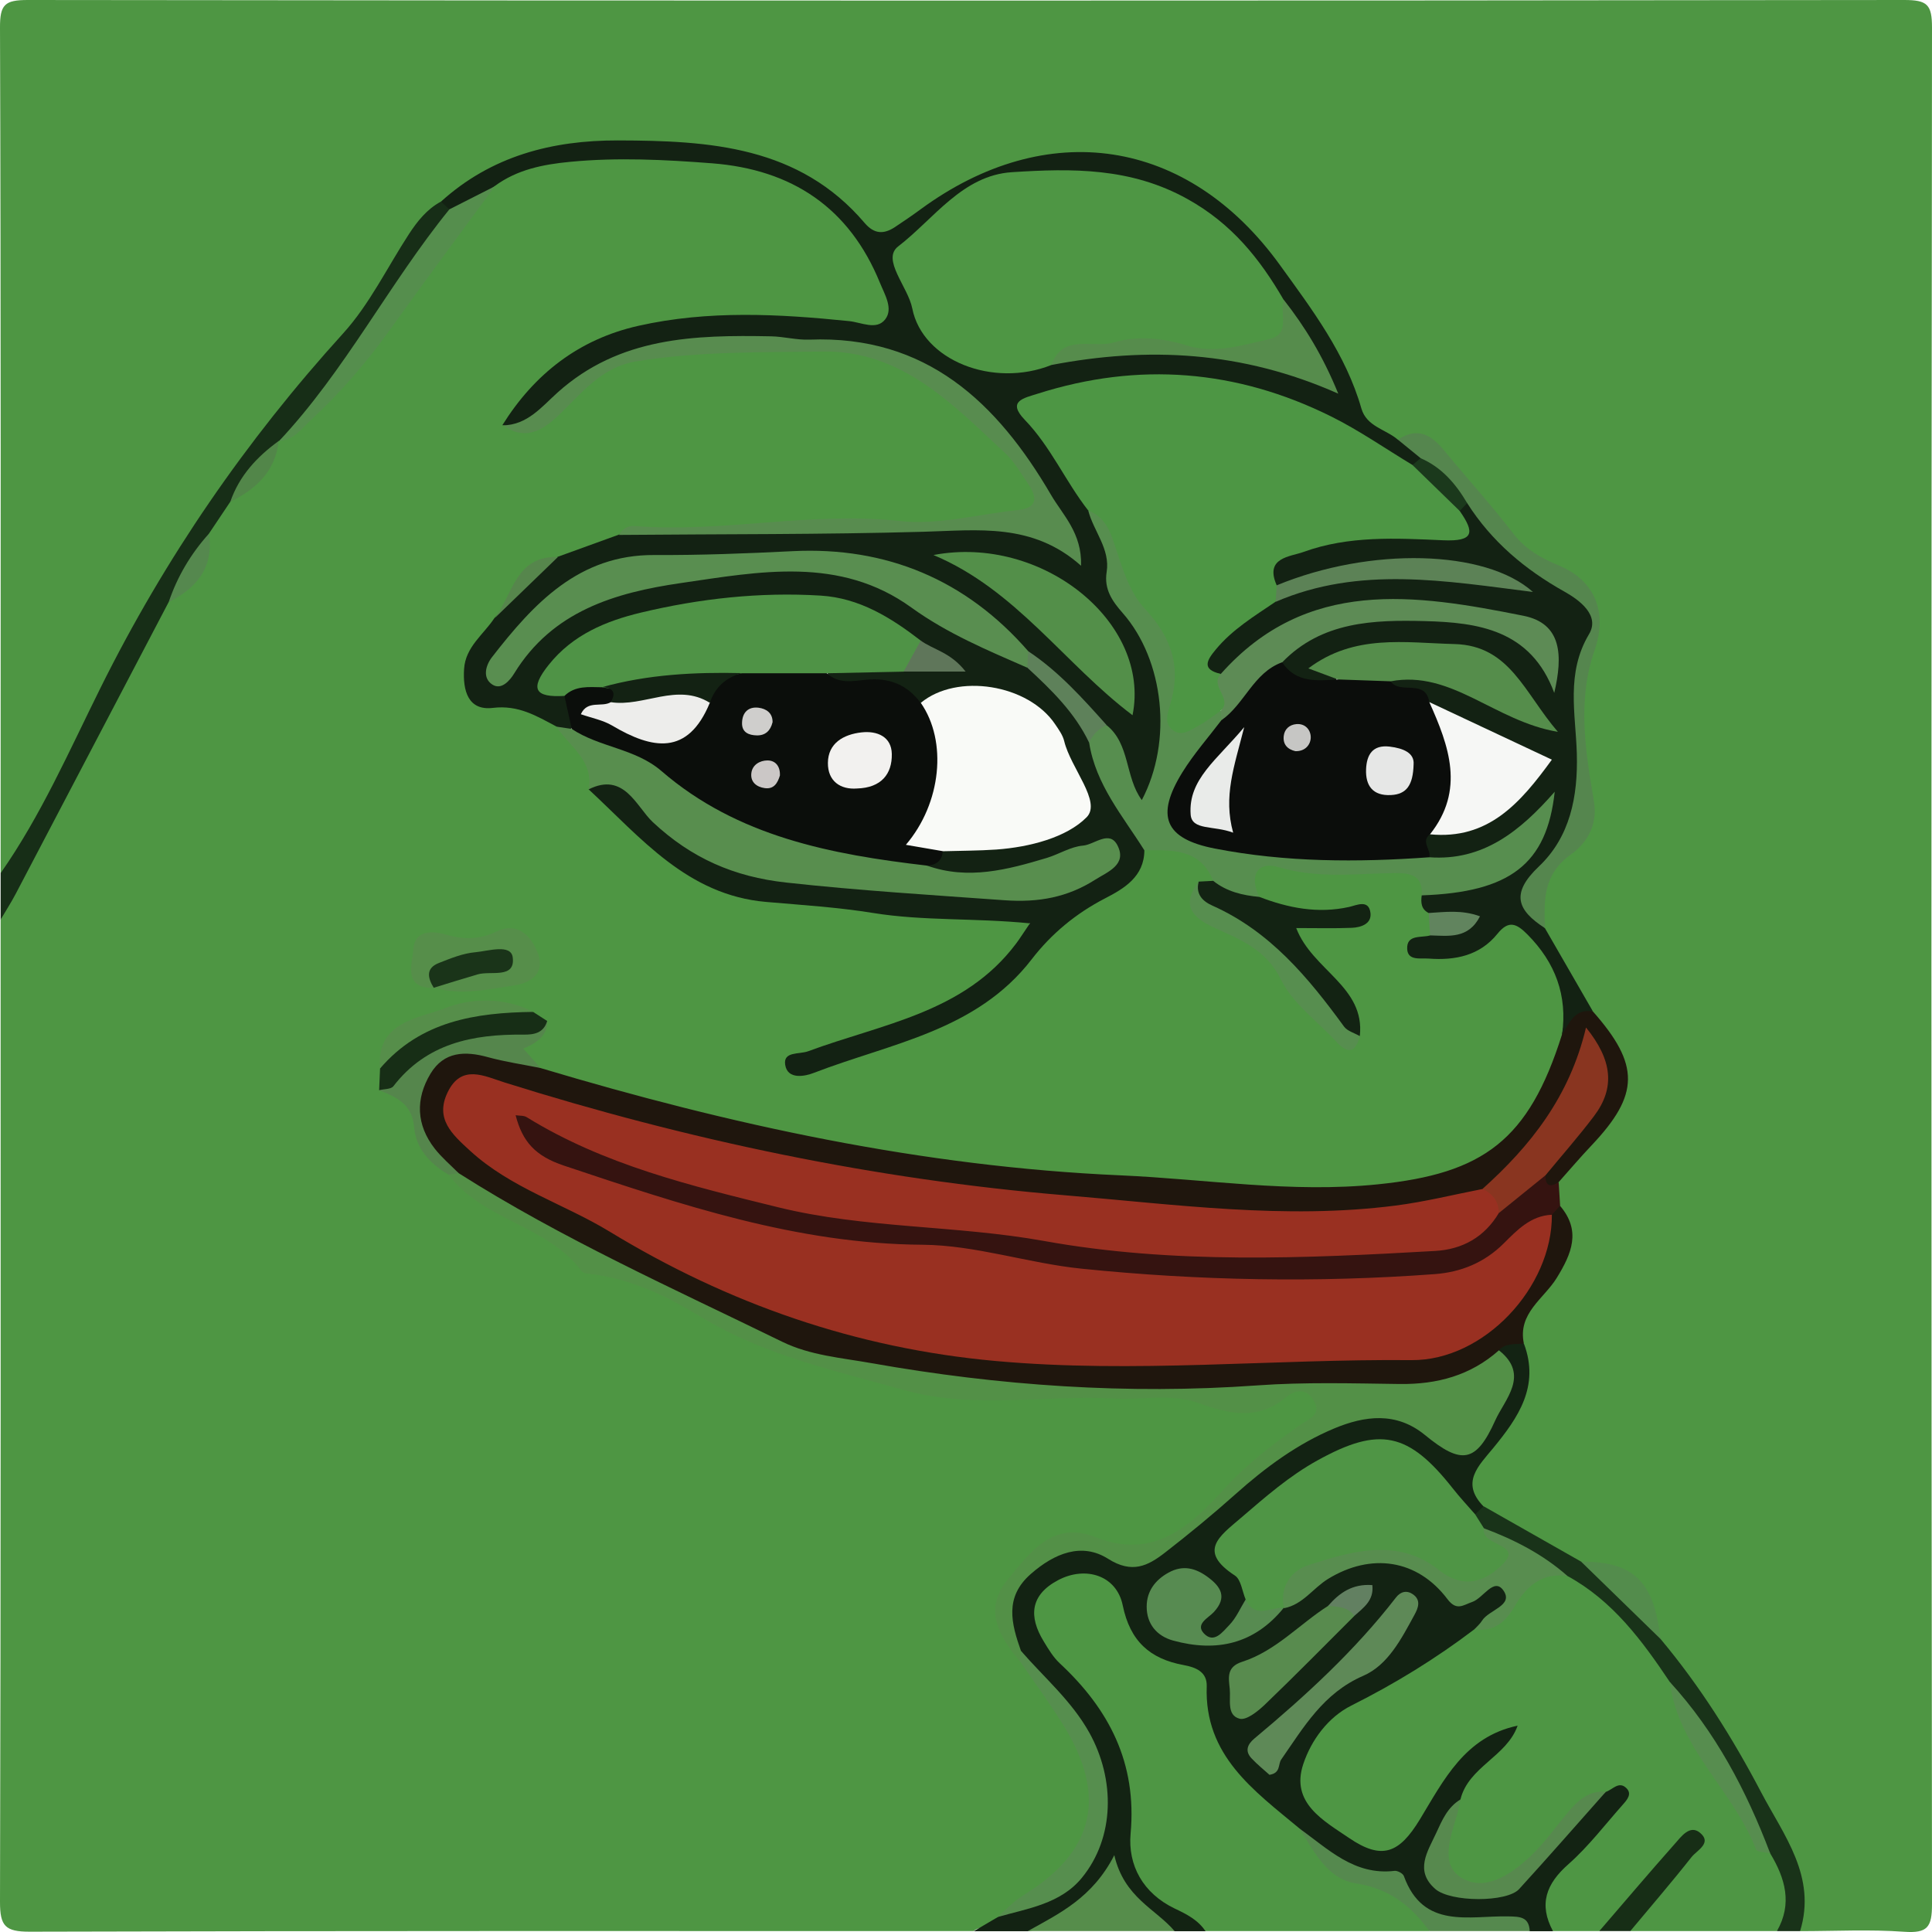 <svg width="250" height="250" viewBox="0 0 250 250" fill="none" xmlns="http://www.w3.org/2000/svg">
<path d="M126 249.88C85.27 249.88 44.55 249.84 3.82 249.96C0.69 249.96 0 249.24 0 246.13C0.12 203.75 0.08 161.36 0.08 118.98C5.36 104.24 13.08 90.74 21.02 77.33C23.92 75.27 26.13 72.79 26.06 68.93C26.66 67.08 27.79 65.59 29.15 64.25C31.77 62.39 33.99 60.18 35.22 57.12C35.49 56.73 35.8 56.39 36.15 56.07C44.14 49.71 50.09 41.62 55.39 33.04C57.76 29.21 61.47 26.54 63.82 22.72C69.42 18.32 76.3 19.26 82.54 19.18C87.51 19.12 92.8 19.03 97.84 20.55C106.37 23.13 112.46 28.18 115.36 36.74C116.98 41.5 115.1 43.65 109.99 42.99C102.7 42.04 95.36 42.15 88.09 42.67C79.9 43.26 72.86 46.67 68.01 53.62C70.21 54.66 71.13 52.72 72.08 51.64C76.98 46.07 83.3 44.27 90.39 44.42C98.6 44.59 106.89 42.81 115.01 45.6C117.56 46.47 120.01 47.04 121.58 49.58C123.28 52.34 126.73 53.14 128.87 55.5C130.65 57.46 132.73 59.17 133.9 61.63C135.47 64.92 134.73 66.66 131.18 67.39C125.65 68.52 120.06 68.81 114.41 68.58C103.31 68.13 92.27 69.31 81.24 70.24C78.47 71.46 75.67 72.57 72.7 73.2C68.08 73.46 67.15 77.61 65.03 80.5C64.51 81.54 63.76 82.43 63.13 83.39C60.16 87.95 60.88 89.55 66.14 90.25C68.68 90.59 70.79 91.85 72.77 93.39C75.21 95.56 77.24 97.98 77.66 101.38C86.32 112.44 97.94 116.66 111.67 116.64C117.45 116.64 123.22 117.78 129.04 117.63C130.68 117.59 132.58 117.7 133.27 119.59C133.85 121.18 132.73 122.45 131.73 123.57C128.15 127.58 124.25 131.15 118.85 132.57C114.35 133.75 110.21 135.9 105.81 137.35C110.64 135.7 115.35 133.72 120.23 132.19C123.04 131.31 125.7 129.86 127.86 127.62C132.82 122.49 137.64 117.15 144.12 113.82C145.91 112.9 146.37 111.01 147.56 109.66C152.22 107.85 155.7 109.17 157.48 113.42C157.31 114.16 156.85 114.72 156.36 115.25C155.09 116.94 155.89 118.08 157.52 118.64C163.3 120.63 166.6 125.27 169.97 129.9C171.01 131.33 171.9 133.31 174.32 132.63C174.05 129.54 171.59 127.82 169.98 125.6C168.75 123.91 166.11 122.53 167.07 120.26C168.07 117.91 170.92 119.43 172.53 119C169.03 118.72 164.88 119.58 161.81 116.15C161.43 112.06 162.54 110.44 165.98 111.07C170.61 111.91 175.22 111.67 179.84 111.64C182.35 111.63 184.5 112.14 185.18 115.01C185.29 116.04 185.62 117.04 185.83 118.05C185.97 119.03 185.89 119.99 185.53 120.91C185.36 121.49 184.95 122.24 185.93 122.41C187.42 122.68 188.84 122.4 190.23 121.68C192.52 120.48 194.36 117.1 197.56 119.57C200.78 122.06 203.09 125.25 203.25 129.56C203.31 131.37 203.37 133.19 203.13 135.01C202.07 140.46 198.75 144.63 195.31 148.68C191.97 152.61 187.13 153.44 182.37 154.31C171.64 156.28 160.91 155.26 150.21 154.18C141.01 153.25 131.77 152.95 122.58 151.61C116.19 150.67 109.84 149.55 103.57 148.2C92.43 145.8 81.13 143.97 70.43 139.82C67.77 137.95 65.12 136.07 69.06 132.92C68.84 132.13 68.16 131.91 67.51 131.66C62.54 130.98 57.73 130.95 53.32 133.92C51.91 134.87 50.52 135.66 50.5 137.59C50.58 138.43 50.47 139.29 50.92 140.07C52.53 141.27 54.07 142.45 54.5 144.64C55.07 147.54 56.86 149.71 59.12 151.52C61.7 153.87 64.27 156.22 67.82 157.05C68.62 157.24 69.41 157.62 70.05 158.14C79.5 165.93 91.29 169.27 102.18 173.94C111.56 177.96 121.92 180.51 132.83 179.77C141.48 179.18 150.4 178.28 159.02 181.18C161.28 181.94 163.53 180.57 165.68 179.65C167.64 178.81 169.68 178.54 170.83 180.89C171.86 182.99 170.59 184.43 168.92 185.42C163.29 188.75 159.18 193.82 154.36 198.07C151.46 200.62 148.64 201.46 144.83 200.74C141.94 200.2 138.92 198.72 135.81 201.04C130.99 204.64 128.34 208.63 132.71 213.86C134.75 216.68 136.58 219.64 138.59 222.48C141.98 227.27 142.24 232.68 141.67 238.18C141.34 241.41 139.19 243.6 136.32 244.88C134.03 245.9 131.96 247.24 129.89 248.62C128.79 249.71 127.09 248.96 125.95 249.9L126 249.88Z" fill="#4E9643"/>
<path d="M0.08 112.99C0.08 76.52 0.13 40.05 0 3.58C-0.01 0.6 0.6 0 3.58 0C84.53 0.1 165.47 0.1 246.42 0C249.4 0 250 0.6 250 3.58C249.9 84.52 249.9 165.45 250 246.39C250 249.37 249.43 250.18 246.41 249.97C241.94 249.65 237.42 249.89 232.92 249.89C230.71 237.04 224.05 226.42 216.15 216.42C215.22 215.24 214.46 213.98 213.94 212.57C212.3 205.32 211.06 204.06 204.55 203.11C199.72 201.3 195.55 198.33 191.25 195.58C187.46 191.96 190.05 188.99 192.4 186.22C195.43 182.65 197.27 178.85 196.05 174.07C195.53 170.96 197.18 168.71 198.97 166.46C201.44 163.34 203.18 160.02 200.86 156.01C200.68 155.05 200.68 154.09 200.89 153.13C201.43 150.93 203.12 149.56 204.57 148C210.58 141.52 210.65 139 205.03 131.46C203.05 127.54 200.92 123.71 198.81 119.86C198.19 116.05 198.72 112.83 201.98 110.04C204.2 108.15 204.24 105.36 204.27 102.1C204.32 95.96 202.43 89.69 204.91 83.51C206.67 79.12 205.23 76.4 200.76 74.35C196.36 72.33 193.61 68.71 190.58 65.16C187.89 62 186.21 57.07 180.58 57.69C177.19 56.86 175.68 54.43 174.14 51.42C168.86 41.11 163.76 30.63 152.88 24.62C143.22 19.28 129.54 20.13 121.27 27.08C119.99 28.15 118.61 29.08 117.25 30.01C115.11 31.48 113.12 31.55 111.08 29.38C105.26 23.17 98.25 19.71 89.47 19.96C85.71 20.07 81.98 19.28 78.12 19.37C70.44 19.55 63.89 21.97 58.09 26.81C56.74 27.79 55.43 28.83 54.53 30.26C47.89 40.82 40.15 50.54 32.09 60.05C23.98 69.62 18.78 81.06 12.88 92.01C9.65 98 6.67 104.14 3.45 110.14C2.74 111.46 2.48 113.56 0.08 113V112.99Z" fill="#4E9643"/>
<path d="M206.95 249.88H200.95C197.4 247.27 198.66 244.45 200.8 241.85C202.99 239.19 205.59 236.87 207.45 233.94C207.51 233.85 207.42 233.58 207.31 233.49C207.21 233.4 207 233.43 206.8 233.42C204.4 234.22 203.15 236.18 201.78 238.06C199.69 240.93 197.1 243.18 193.62 244.23C188.95 245.63 186.15 243.49 186.38 238.6C186.47 236.61 187.05 234.69 187.69 232.81C188.65 229.89 190.66 227.74 192.91 225.76C189.23 228.39 187.29 232.37 184.94 236.03C181.63 241.17 178.55 241.91 173.35 238.71C165.92 234.14 165.17 228.88 171.03 222.52C171.82 221.67 172.56 220.7 173.56 220.15C179.5 216.93 184.94 212.9 190.84 209.62C193.09 209.57 194.21 207.98 195.42 206.39C197.28 203.94 199.55 202.2 202.91 202.92C209.96 205.55 213.59 211.49 217.07 217.57C219.86 225.81 224.71 232.83 230.04 239.58C231.84 243.04 234.21 246.5 229.93 249.88H210.94C211.14 245.26 215.45 243.31 217.29 239.95C213.76 243.01 211.81 247.97 206.94 249.88H206.95Z" fill="#4E9644"/>
<path d="M190.8 210.82C185.8 214.62 180.49 217.88 174.86 220.7C171.83 222.22 169.67 225.2 168.65 228.25C166.95 233.3 171.29 235.6 174.59 237.85C178.83 240.73 181.06 239.82 183.72 235.45C186.82 230.35 189.55 224.74 196.38 223.3C194.97 227.31 190.02 228.61 188.98 232.85C188.09 234.06 187.4 235.35 186.99 236.82C186.3 239.29 184.54 241.93 187.77 243.86C190.83 245.69 193.72 245.04 196.4 242.85C199.62 240.21 202.02 236.78 204.98 233.89C205.83 233.07 206.97 232.69 207.79 231.87C208.66 231.59 209.47 230.43 210.44 231.37C211.23 232.12 210.54 232.9 210 233.51C207.69 236.11 205.56 238.92 202.97 241.21C200.06 243.77 199.08 246.41 200.96 249.9H197.96C195.1 248.05 191.9 249.37 188.88 248.92C187.44 248.7 185.44 249.41 184.63 248.24C180.45 242.18 171.98 243.25 167.56 237.74C165.25 235.84 162.81 234.12 160.63 232.06C157.9 229.47 155.84 226.55 155.5 222.67C155.21 219.42 153.85 217.05 150.5 216C147.47 215.05 145.47 212.93 144.45 209.85C143.68 207.52 142.42 205.59 139.58 205.64C138.19 205.66 136.86 206.12 136.23 207.43C135.05 209.92 136.42 211.91 137.79 213.83C138.66 215.05 139.77 216.06 140.73 217.21C144.86 222.15 148.04 227.4 147.48 234.3C147.08 239.25 148.83 243.39 153.31 246.16C154.61 246.96 156.37 247.75 155.99 249.9H151.99C148.3 248.33 144.81 246.56 144.31 242.1C142.02 246.54 138.16 249.14 133 249.9H126C127.02 249.3 128.04 248.7 129.06 248.1C131.9 246.1 135.53 245.56 138.23 243.44C142.56 240.04 143.42 231.47 140.3 225.6C138.03 221.33 135.14 217.5 131.77 214.04C129.81 210.64 128.94 207.18 131.81 203.88C134.88 200.34 138.76 198.56 143.37 200.37C147.54 202.02 150.47 200.67 153.67 197.93C158.55 193.74 162.92 188.93 168.5 185.54C174.21 182.07 179.89 180.93 185.67 185.13C188.35 187.08 190.23 186.41 191.82 183.78C193.61 180.84 194.48 177.73 193.75 174.28C194.76 172.91 195.95 173.1 197.2 173.88C199.26 179.38 196.45 183.45 193.22 187.38C191.33 189.68 188.96 191.85 191.97 194.93C192.27 195.85 191.72 196.21 190.97 196.44C188.42 196.38 187.42 194.26 186.04 192.68C180.96 186.86 178.2 186.38 171.39 190.05C167.26 192.28 163.94 195.55 160.28 198.39C158.81 199.53 158.49 200.61 159.93 202.05C161.25 203.38 162.01 205.03 162.04 206.96C161.94 208.74 161.13 210.11 159.71 211.17C158.46 212.11 157.02 212.89 155.56 212.2C153.56 211.27 154.69 209.67 155.21 208.35C155.76 206.96 155.95 205.73 154.24 205.06C153.02 204.58 151.92 204.93 151.08 205.88C150.08 207.01 150 208.26 150.83 209.55C152.38 211.95 156.67 213.07 159.25 211.51C161.23 210.32 163.37 209.31 164.98 207.55C165.35 207.22 165.75 206.95 166.17 206.69C168.27 205.38 170.12 203.74 172.27 202.49C177.21 199.61 181.81 201.1 186.3 203.52C187.5 204.17 188.38 205.26 187.88 206.89C189.2 206.6 190.17 205.62 191.37 205.1C192.76 204.5 194.26 203.66 195.26 205.42C196.19 207.06 194.97 208.14 193.77 209.12C192.86 209.86 191.79 210.29 190.77 210.83L190.8 210.82Z" fill="#132313"/>
<path d="M155.98 249.88C155.02 248.43 153.5 247.67 152.02 246.97C147.9 245 145.93 241.36 146.3 237.27C147.13 228.13 143.53 221.18 137.11 215.21C136.28 214.43 135.66 213.39 135.06 212.4C133.08 209.17 133.31 206.38 136.92 204.47C140.49 202.59 144.49 203.86 145.28 207.73C146.23 212.37 148.8 214.66 153.17 215.46C154.76 215.75 156.21 216.35 156.15 218.21C155.83 227.16 162.23 231.68 168.1 236.56C171.23 239.63 173.92 242.94 179.01 243.49C181.79 243.79 184.24 246.55 184.96 249.88H155.98Z" fill="#4E9644"/>
<path d="M0.08 112.99C5.32 105.5 8.97 97.13 13.01 89C21.35 72.21 31.82 57 44.41 43.13C47.82 39.37 50.11 34.6 52.91 30.3C54.01 28.62 55.24 27.07 57.05 26.09C57.82 26.28 58.31 26.74 58.41 27.56C51.75 37.97 45.89 48.99 36.12 57.06H36.06C34.13 59.82 32.07 62.46 29.79 64.94C28.87 66.31 27.95 67.69 27.03 69.06C25.96 72.41 24.36 75.44 21.82 77.92C15.23 90.49 8.65 103.06 2.05 115.63C1.45 116.78 0.74 117.87 0.08 119C0.08 117 0.08 115 0.08 113V112.99Z" fill="#172E17"/>
<path d="M190.89 195.95C191.25 195.6 191.62 195.26 191.98 194.91C196.18 197.3 200.39 199.68 204.59 202.07C209.63 203.76 212.57 207.6 214.88 212.09C219.99 218.19 224.21 224.91 227.89 231.92C230.81 237.48 235.11 242.83 232.93 249.89H229.93C231.97 246.33 231 243.04 229.06 239.82C224.65 232.47 220.23 225.14 216.07 217.64C212.48 212.28 208.68 207.13 202.84 203.94C198.97 202.46 195.23 200.73 191.71 198.52C191.02 197.8 190.48 197.03 190.88 195.96L190.89 195.95Z" fill="#193319"/>
<path d="M133 249.88C137.09 247.6 141.37 245.58 144.19 240.06C145.47 245.57 149.52 246.98 151.99 249.88H133Z" fill="#568D4B"/>
<path d="M184.96 249.88C182.61 246.61 179.74 244.37 175.51 243.72C171.62 243.12 170.06 239.49 168.09 236.57C171.84 239.23 175.21 242.71 180.45 242.09C180.83 242.04 181.54 242.42 181.66 242.76C184.17 249.7 190.1 247.87 195.19 247.98C196.72 248.01 197.84 248.05 197.95 249.88H184.96Z" fill="#55894E"/>
<path d="M206.95 249.88C210.2 246.11 213.41 242.32 216.71 238.6C217.55 237.65 218.66 236.08 219.97 237.15C221.6 238.49 219.57 239.43 218.88 240.31C216.32 243.56 213.61 246.7 210.96 249.88H206.96H206.95Z" fill="#172E16"/>
<path d="M58.15 27.09C57.79 26.76 57.42 26.42 57.06 26.09C63.58 20.19 71.42 18.15 79.99 18.17C91.81 18.2 103.42 18.9 111.89 28.86C113.12 30.3 114.36 30.34 115.81 29.38C116.92 28.64 118.02 27.9 119.09 27.11C135.45 15.09 153.69 17.76 165.64 34.32C169.79 40.06 174.15 45.82 176.16 52.85C176.84 55.22 179.33 55.54 180.9 56.91C182.75 56.67 183.8 57.55 184.26 59.28C184.08 60.11 183.51 60.55 182.73 60.76C180.32 61.02 178.75 59.33 177 58.17C165.34 50.4 152.58 48.51 139.03 51.07C133.76 52.06 133.71 52.41 136.38 56.82C138.27 59.94 140.41 62.88 142.18 66.08C143.36 68.48 144.32 70.92 144.54 73.64C144.7 75.66 145.65 77.41 147.06 78.94C151.53 83.78 152.4 89.46 150.53 95.6C150.17 96.77 150.11 97.82 150.2 98.99C150.35 100.96 150.81 103.57 148.46 104.15C145.53 104.86 145.43 101.75 144.57 99.94C143.86 98.44 143.38 96.84 142.52 95.41C139.39 91.39 136.21 87.42 131.82 84.65C126.79 80.26 121.53 76.3 114.95 74.36C111.25 73.27 107.6 72.18 103.71 72.51C96.59 73.11 89.46 73.34 82.33 73.71C74.88 74.09 70.28 79.36 66.06 84.87C70.83 78.5 77.69 76.08 85.08 74.6C90.64 73.48 96.28 73.15 101.9 72.65C106.99 72.2 111.89 73.47 116.25 76.12C121.65 79.41 127.23 82.34 132.87 85.18C136.42 88.29 140.01 91.36 141.96 95.83C143.65 99.66 144.8 103.77 147.84 106.91C148.65 107.75 148.92 108.91 148.08 110.02C148.07 113.45 145.43 114.99 143.01 116.24C139.21 118.2 136.04 120.84 133.51 124.12C126.36 133.41 115.25 134.99 105.31 138.83C104.21 139.26 101.9 139.77 101.6 137.77C101.34 136.02 103.41 136.46 104.58 136.03C114.12 132.49 124.76 131.06 131.48 122.1C131.95 121.48 132.36 120.81 133.27 119.48C126.11 118.77 119.49 119.19 112.99 118.14C108.41 117.4 103.76 117.11 99.14 116.71C88.95 115.83 82.93 108.41 76.17 102.14C77.02 99.92 78.59 100.21 80.23 101.05C82.02 101.96 83.7 103.12 85.04 104.58C89.92 109.89 96 112.11 103.1 112.94C113.02 114.1 122.97 114.33 132.9 115.1C136.47 115.38 139.55 113.89 141.87 110.99C137.11 111.56 132.78 113.84 128.02 114.14C125.16 114.32 122.01 115.51 119.76 112.48C119.88 111.03 120.9 110.21 121.94 109.41C126.5 107.98 131.45 108.6 135.93 106.43C138.35 105.26 139.09 104.19 138.27 101.52C135.01 90.94 130.52 88.56 118.54 91.38C115.96 90.43 113.4 89.52 110.58 89.36C109.07 89.27 106.79 89.46 107.15 86.67C109.85 84.8 112.92 85.59 115.86 85.44C117.45 85.61 119.06 85.58 120.74 85.72C120.2 84.62 118.95 84.56 118.18 83.85C112.84 79.67 106.8 77.87 100.04 78.45C91.78 79.16 83.39 79.36 75.99 83.77C73.92 85 70.63 86.19 73.42 89.73C74.3 91.09 74.88 92.49 74.18 94.11C73.43 94.64 72.71 94.54 72 94.01C69.43 92.65 67.08 91.2 63.78 91.6C60.56 91.99 59.88 89.35 60.05 86.58C60.23 83.69 62.58 82.11 63.99 79.96C66.62 77.23 68.52 73.73 72.17 72.05C74.8 71.1 77.43 70.14 80.06 69.19C81.48 67.85 83.23 68.55 84.8 68.54C97.07 68.51 109.34 68.04 121.61 67.89C126.7 67.83 131.77 66.82 136.51 69.06C134.76 59 126.51 54.11 119.96 47.97C117.4 45.57 113.45 45.62 110.06 45.12C101.8 43.9 93.49 44.41 85.21 45.24C79.42 45.82 75.16 49.16 71.16 52.97C69.41 54.64 67.57 55.85 65.01 55.01C69.16 48.37 74.92 43.89 82.61 42.16C91.64 40.13 100.75 40.62 109.86 41.55C111.47 41.71 113.42 42.78 114.55 41.32C115.61 39.94 114.49 38.13 113.87 36.61C109.9 26.86 102.47 21.93 92.13 21.13C86.02 20.66 79.92 20.35 73.78 20.94C70.23 21.28 66.92 21.94 64.01 24.08C62.22 25.42 60.95 27.79 58.12 27.07L58.15 27.09Z" fill="#132213"/>
<path d="M197.2 173.86C196.08 173.97 194.86 173.76 193.96 174.71C192.87 178.95 189.16 179.61 185.81 180.09C180.73 180.81 175.54 181.1 170.45 179.82C169.46 179.57 168.51 179.39 167.5 179.53C150.27 181.88 133.07 180.51 116.02 178.19C108.16 177.12 100.22 174.91 93.17 170.71C88.02 167.64 82.06 166.15 76.99 163.2C71.02 159.72 64.6 156.88 59.17 152.47C57.29 150.48 55.01 148.94 54.18 145.96C53.28 142.71 53.13 139.85 55.58 137.28C58.05 134.69 61.06 134.61 64.23 135.58C66.24 136.2 68.08 137.21 69.93 138.2C94.45 145.55 119.32 150.96 145.01 152.09C156.1 152.58 167.09 154.4 178.31 153.25C191.96 151.86 197.81 147.53 202.11 133.9C202.56 131.72 202.7 129.12 206.12 130.88C212.23 137.8 212.17 141.64 205.94 148.22C204.47 149.77 203.09 151.4 201.67 152.99C199.74 155.15 199.42 153.63 199.18 151.9C199.65 149.25 201.87 147.83 203.42 145.93C206.26 142.46 206.59 141.4 205.9 136.14C202.51 144.16 198.45 150.94 191.18 155.12C179.33 158.79 167.24 158.45 155.1 157.42C143 156.39 130.82 156.04 118.85 153.95C101.47 150.92 84.12 147.73 67.28 142.24C64.92 141.47 61.78 139.38 60.06 142.38C58.16 145.68 61.61 147.44 63.78 148.96C71.83 154.62 80.85 158.59 89.49 163.21C113.24 175.91 138.92 176.15 164.85 174.56C169.34 174.28 173.84 174.4 178.33 174.38C190.6 174.33 197 169.29 199.93 157.3C200.34 156.52 200.79 155.81 201.86 156.02C204.64 159.28 203.37 162.23 201.43 165.38C199.78 168.06 196.36 169.93 197.19 173.86H197.2Z" fill="#1F160D"/>
<path d="M206.14 130.88C203.74 130.47 203.07 132.37 202.13 133.9C202.85 128.81 201.26 124.56 197.66 120.93C196.26 119.52 195.24 119.01 193.77 120.83C191.49 123.66 188.31 124.3 184.87 124.04C183.79 123.96 182.17 124.35 182.09 122.8C182 120.89 183.88 121.37 185.05 121.05C185.77 120.02 186.94 119.81 188.01 119.42C186.93 119.08 185.76 118.96 184.88 118.15C183.9 117.66 183.84 116.8 183.97 115.86C184.76 115.21 185.66 114.72 186.69 114.75C192.89 114.94 196.11 110.79 199.56 105.98C194.98 109.94 190.89 113.7 184.66 111.26C183.7 109.98 183.01 108.7 184.58 107.38C190.11 106.13 195.5 104.63 198.45 98.79C194.04 96.29 189.06 94.31 184.46 91.62C183.13 90.12 180.04 90.8 179.82 87.91C182.85 85.63 185.88 87 188.79 88.1C191.74 89.21 194.42 90.98 197.35 92.09C192.52 83.92 185.98 82.45 171.12 86.25C170.53 85.95 170.85 86.46 170.91 86.46C172.15 86.57 173.94 86.4 172.57 88.58C169.68 89.73 167.24 89.37 165.53 86.52C165.9 82.11 169.48 80.82 172.75 80.1C179.27 78.67 185.94 78.62 192.51 80.07C195.52 80.73 197.96 82.48 199.89 84.88C198.71 81.17 195.32 80.15 192.18 79.67C185.78 78.68 179.25 78.94 172.83 79.64C169.17 80.04 166.02 82.17 163.16 84.54C161.64 85.8 160.3 87.36 158.21 87.77C154.8 87.54 154.88 85.6 156.37 83.49C158.47 80.53 161.21 78.24 164.69 76.98C174.32 72.76 184.25 73.07 192.76 74.61C184.43 72.69 174.69 73.39 165.07 76.34C161.89 72.6 165.47 71.45 167.69 70.37C172.6 67.99 177.99 68.59 183.26 68.51C185.3 68.48 187.78 69.16 188.29 65.99C188.58 65.22 189.09 64.71 189.92 64.58C193.98 68.83 198.04 72.99 203.43 75.78C206.44 77.34 207.58 80.54 205.54 83.9C203.95 86.53 204.06 89.45 204.56 92.12C205.34 96.28 204.09 100.33 204.56 104.48C204.85 107.05 203.08 109.57 201.04 111.36C198.01 114.02 197.66 116.85 199.91 120.1C201.98 123.69 204.05 127.28 206.12 130.87L206.14 130.88Z" fill="#132213"/>
<path d="M59.37 151.82C72.69 160.28 87.07 166.71 101.21 173.62C104.86 175.4 108.85 175.69 112.76 176.39C129.29 179.32 145.9 180.47 162.69 179.27C168.8 178.83 174.97 179.01 181.11 179.09C185.96 179.15 190.29 177.99 193.96 174.73C198.01 177.92 194.7 181.1 193.49 183.79C191 189.33 189.1 189.55 184.4 185.7C180.65 182.62 176.55 183.22 172.67 184.83C167.92 186.81 163.76 189.87 159.9 193.32C156.93 195.97 153.86 198.5 150.72 200.93C148.52 202.63 146.49 203.67 143.39 201.71C139.98 199.55 136.44 201 133.41 203.65C129.93 206.68 130.87 210.1 132.12 213.65C132.52 214.15 132.47 214.58 131.95 214.96C129.28 211.75 127.21 208.25 130.39 204.4C133.27 200.92 136.21 196.67 141.84 198.93C149.37 201.95 154.23 197.26 158.44 192.62C161.41 189.35 164.75 186.86 168.23 184.39C169.42 183.55 171.2 183.05 169.88 181.05C168.87 179.5 167.42 179.97 166.41 180.81C162.79 183.82 159.08 183 155.17 181.58C151.64 180.29 147.92 181.17 144.29 180.97C135.19 180.48 125.91 182.38 117.01 179.88C108.09 177.38 98.91 175.39 90.8 170.47C86.44 167.82 81.86 165.56 76.68 164.89C76.19 164.83 75.51 164.8 75.27 164.49C70.81 158.53 62.47 157.94 58.03 151.99C58.42 151.51 58.87 151.45 59.37 151.82Z" fill="#539047"/>
<path d="M72.02 94.03C72.67 94.13 73.33 94.23 73.98 94.32C78.16 93.98 82.12 95.29 85 97.92C93.55 105.73 104.52 107.27 114.94 110.31C116.64 110.81 118.65 110.37 119.96 112.01C125.27 113.9 130.38 112.54 135.47 111.01C137.05 110.53 138.56 109.55 140.15 109.42C141.63 109.29 143.56 107.36 144.6 109.39C145.88 111.9 143.31 112.82 141.74 113.82C138.16 116.1 134.44 116.81 129.97 116.49C120.55 115.81 111.13 115.24 101.72 114.2C94.97 113.46 89.46 111.04 84.48 106.39C82.34 104.39 80.77 99.83 76.16 102.15C76.86 98.38 73.67 96.6 72.01 94.03H72.02Z" fill="#588E4E"/>
<path d="M184.96 110.93C191.92 111.43 196.71 107.55 201.18 102.45C200.16 111.84 195.37 115.46 183.97 115.86C184.15 113.28 182.56 112.96 180.49 112.98C175.49 113.03 170.52 113.73 165.49 112.22C162.71 111.38 161.59 113.3 162.96 116.07C160.26 117.41 158.02 117.42 156.99 113.99C155.31 109.77 151.65 110 148.08 110.03C145.3 105.6 141.79 101.55 140.94 96.12C140.59 94.27 141.49 93.65 143.2 93.84C146.25 96.29 145.56 100.56 147.75 103.53C151.76 95.92 150.64 85.44 145.28 79.33C143.96 77.83 142.84 76.27 143.2 74.02C143.68 71.03 141.51 68.75 140.82 66.07C143.44 65.35 144.21 67.36 145.13 69.06C147.39 73.24 148.97 77.78 151.91 81.61C153.15 83.22 153.71 85.34 153.26 87.24C152.16 91.86 154.15 92.83 158.15 91.93C158.44 92.36 158.59 92.83 158.59 93.35C157.75 96.83 154.83 99.09 153.42 102.27C152.12 105.18 152.55 106.81 155.74 107.87C160.38 109.41 165.12 109.39 169.9 109.56C174.94 109.74 180.11 108.71 184.97 110.94L184.96 110.93Z" fill="#578E4F"/>
<path d="M65.05 55.04C68.24 55.02 70.14 52.59 72.15 50.79C80.17 43.59 89.89 43.33 99.77 43.52C101.43 43.55 103.08 44.01 104.73 43.95C119.87 43.35 129.04 52.11 136.01 64.05C137.52 66.64 140.02 68.96 139.89 73.21C133.61 67.61 126.56 68.62 119.49 68.81C106.36 69.18 93.22 69.1 80.08 69.22C80.54 68.43 81.27 68 82.14 68.07C93.58 68.98 104.92 66.14 116.43 67.42C121.4 67.97 126.59 66.54 131.69 66C134.29 65.73 134.25 64.37 133.03 62.6C132.09 61.24 131.25 59.73 130.06 58.63C123.29 52.34 116.71 45.35 106.54 45.49C98.49 45.6 90.41 45.45 82.39 46.75C77.71 47.51 75.16 51.03 72.09 53.92C69.96 55.92 67.77 56.95 65.07 55.04H65.05Z" fill="#588C4F"/>
<path d="M156.99 113.98C158.73 115.38 160.8 115.86 162.96 116.06C166.72 117.5 170.53 118.25 174.57 117.36C175.52 117.15 177.13 116.32 177.34 118.15C177.5 119.55 176.11 120.01 174.92 120.06C172.65 120.15 170.38 120.09 167.73 120.09C169.83 125.57 176.66 127.64 175.96 134.06C172.56 135.14 171.69 131.86 170.43 130.26C166.73 125.52 163.11 120.97 157.23 118.71C155.45 118.03 153.89 116.5 155.11 114.08C155.74 114.05 156.36 114.01 156.99 113.98Z" fill="#132313"/>
<path d="M58.15 27.09C60.11 26.09 62.08 25.1 64.04 24.1C59.52 30.27 54.94 36.41 50.49 42.63C47.43 46.9 44.04 50.85 40.17 54.41C38.97 55.51 38.01 56.98 36.13 57.05C44.67 47.95 50.33 36.72 58.15 27.09Z" fill="#558E4D"/>
<path d="M131.95 214.94C132.01 214.5 132.06 214.07 132.12 213.63C135.13 217.1 138.65 220.07 140.96 224.21C144.32 230.26 144.26 237.77 140 242.98C137.23 246.37 132.98 246.95 129.06 248.07C130.17 247.12 131.18 246 132.42 245.24C141.62 239.63 143.34 232.4 137.53 223.13C135.78 220.33 133.82 217.66 131.96 214.93L131.95 214.94Z" fill="#568E4E"/>
<path d="M56.14 127.84C52.08 127.91 53.36 124.69 53.48 122.84C53.64 120.54 55.62 120.34 57.64 120.92C59.88 121.57 61.96 121.65 64.28 120.52C66.86 119.27 68.74 120.99 69.62 123.41C70.6 126.1 68.43 127.24 66.57 127.51C63.14 128.01 59.64 128.86 56.14 127.8C57.56 124.98 60.42 125.21 63.89 124.31C60.1 124.54 57.39 124.65 56.14 127.83V127.84Z" fill="#568E4A"/>
<path d="M59.37 151.82C58.92 151.88 58.48 151.93 58.03 151.99C55.65 150.6 53.82 148.61 53.59 145.88C53.33 142.84 51.31 141.97 49.06 141.07C52.85 135.06 58.59 132.77 65.4 132.52C67.21 132.45 69.04 132.66 70.8 132.1C70.9 133.647 69.87 134.84 67.71 135.68C68.48 136.55 69.21 137.37 69.94 138.2C67.67 137.74 65.37 137.41 63.15 136.8C60.17 135.97 57.44 136.06 55.71 138.93C53.74 142.2 53.86 145.57 56.26 148.64C57.17 149.8 58.32 150.77 59.37 151.83V151.82Z" fill="#55864C"/>
<path d="M155.11 114.08C154.68 115.72 155.64 116.64 156.91 117.2C164.34 120.52 169.29 126.49 173.92 132.84C174.35 133.43 175.27 133.67 175.96 134.07C175.4 136.27 174.37 136.39 172.91 134.79C170.48 132.15 167.3 129.88 165.78 126.8C163.85 122.86 160.5 121.59 157.14 120.05C154.18 118.69 152.85 117.09 155.1 114.09L155.11 114.08Z" fill="#578E4F"/>
<path d="M70.81 132.1C70.34 133.71 69.07 133.9 67.68 133.88C61.18 133.82 55.19 135 50.9 140.56C50.59 140.96 49.69 140.91 49.06 141.07C49.1 140.13 49.14 139.2 49.18 138.26C51.26 133.05 55.89 131.84 60.69 130.95C63.45 130.44 66.23 130.02 69 130.95C69.6 131.34 70.2 131.72 70.8 132.11L70.81 132.1Z" fill="#172E16"/>
<path d="M69.01 130.94C61.53 131.03 54.43 132.13 49.18 138.26C48.62 132.13 54.34 131.76 57.64 130.44C60.9 129.14 65.3 128.99 69.01 130.94Z" fill="#568E4A"/>
<path d="M184.88 118.14C186.99 118.02 189.12 117.7 191.51 118.57C190 121.53 187.45 121.1 185.05 121.04C184.99 120.07 184.94 119.11 184.88 118.14Z" fill="#61845E"/>
<path d="M72.19 72.08C69.46 74.72 66.74 77.35 64.01 79.99C66.35 76.96 66.72 71.88 72.19 72.08Z" fill="#56864C"/>
<path d="M21.83 77.91C22.95 74.59 24.7 71.65 27.04 69.05C27.69 73.41 25.48 76.09 21.83 77.91Z" fill="#55884E"/>
<path d="M29.8 64.93C30.96 61.57 33.25 59.1 36.07 57.06C35.63 61 33.13 63.3 29.8 64.93Z" fill="#528649"/>
<path d="M201.87 156.02C201.52 156.41 201.16 156.8 200.81 157.19C195.72 163.19 189.56 166.44 181.37 166.69C161.89 167.28 142.51 167.24 123.34 163.04C119.77 162.26 116.03 161.76 112.44 161.86C98.69 162.25 86.48 156.56 73.81 152.67C71.07 151.83 68.58 150.44 66.82 148.09C65.93 146.9 64.89 145.52 66.18 144.08C67.25 142.89 68.77 143.38 69.88 144.04C76.27 147.84 83.57 149.17 90.4 151.76C98.73 154.92 107.39 156.39 116.31 156.34C118.97 156.33 121.69 156.18 124.25 156.95C135.58 160.35 147.2 160.28 158.87 160.47C166.84 160.6 174.77 161.18 182.75 160.38C186.35 160.02 189.64 159.35 192.32 156.78C194.98 155.38 196.11 151.47 199.99 152.08C199.95 153.53 200.62 153.63 201.69 152.98C201.75 153.99 201.81 155 201.88 156.02H201.87Z" fill="#351310"/>
<path d="M199.93 120.11C196.32 117.78 195.44 115.62 199.13 112.12C203.15 108.31 204.2 103.11 204.04 97.5C203.89 92.35 202.61 87.11 205.62 82.06C207.08 79.61 204.33 77.62 202.46 76.57C197.32 73.69 193.01 70.07 189.85 65.1C187.11 63.92 185.2 61.88 183.83 59.29C182.85 58.49 181.88 57.7 180.9 56.9C183.35 55.23 185.16 56.21 186.83 58.24C189.79 61.84 192.94 65.3 195.78 68.99C197.38 71.08 199.37 72.2 201.73 73.18C206.44 75.15 208.04 79.27 206.33 84.17C204.07 90.67 205.17 97.27 206.26 103.72C206.82 107.02 205.03 109.31 203.35 110.51C199.65 113.14 199.78 116.47 199.92 120.11H199.93Z" fill="#55864E"/>
<path d="M214.88 212.09C211.45 208.75 208.02 205.41 204.59 202.07C211.42 202.07 214.01 204.6 214.88 212.09Z" fill="#538C4C"/>
<path d="M192.02 197.76C195.96 199.23 199.66 201.13 202.84 203.94C199.54 203.45 197.51 205.26 196 207.85C194.82 209.88 193.32 211.22 190.8 210.82C191.13 210.45 191.52 210.13 191.77 209.72C192.65 208.3 195.89 207.77 194.55 205.82C193.32 204.04 191.94 206.8 190.51 207.29C189.34 207.69 188.49 208.5 187.31 206.94C183.39 201.74 177.4 200.91 171.85 204.31C169.9 205.51 168.58 207.64 166.16 208.1C163.75 204.32 166.6 202.41 169.2 201.31C174.67 199 180.38 198.37 185.98 201.26C186.57 201.57 185.83 201.19 186.41 201.51C188.03 202.42 189.68 203.3 191.53 202.22C193.64 200.99 190.89 199.15 192.02 197.76Z" fill="#588D4F"/>
<path d="M207.79 231.86C204.06 236.06 200.36 240.3 196.57 244.45C194.99 246.18 187.71 246.17 185.72 244.43C183.02 242.07 184.73 239.59 185.83 237.22C186.59 235.57 187.3 233.86 188.98 232.85C188.84 233.49 188.73 234.15 188.55 234.78C187.74 237.65 186.25 241.28 189.16 243.01C192.2 244.82 195.52 242.54 197.96 240.27C199.89 238.49 201.39 236.25 203.12 234.25C204.34 232.84 205.72 231.66 207.79 231.86Z" fill="#57894E"/>
<path d="M216.07 217.64C221.99 224.1 225.98 231.7 229.06 239.82C228.43 239.66 227.36 239.67 227.23 239.32C224.29 231.69 217.14 226.22 216.07 217.64Z" fill="#578D4F"/>
<path d="M192.02 197.76C191.53 200.09 197.11 199.7 194.51 202.35C192.47 204.42 189.59 205.87 186.19 203.16C180.91 198.94 174.9 200.71 169.27 202.54C167.17 203.22 165.51 205.29 166.16 208.09L166.11 208.05C164.22 208.85 162.01 211.11 161.19 206.98C160.74 205.92 160.59 204.39 159.79 203.87C154.97 200.72 157.75 198.83 160.57 196.42C163.73 193.71 166.84 190.98 170.49 188.97C178.51 184.53 182.26 185.34 187.99 192.6C188.9 193.76 189.91 194.84 190.88 195.95C191.26 196.55 191.64 197.16 192.02 197.76Z" fill="#4F9545"/>
<path d="M164.28 229.67C163.6 229.05 162.7 228.34 161.93 227.51C161.06 226.57 161.43 225.71 162.31 224.97C168.96 219.42 175.33 213.58 180.65 206.7C181.25 205.93 182.06 205.76 182.83 206.3C183.91 207.05 183.52 208.07 183.03 208.96C181.35 212.04 179.61 215.46 176.4 216.85C171.24 219.09 168.71 223.48 165.79 227.68C165.36 228.3 165.75 229.43 164.27 229.66L164.28 229.67Z" fill="#5E8957"/>
<path d="M161.2 206.98C162.36 209.56 164.43 207.92 166.12 208.05C162.32 212.74 157.42 213.83 151.81 212.29C149.69 211.71 148.37 210.13 148.38 207.89C148.38 205.95 149.44 204.47 151.2 203.5C153.08 202.46 154.72 202.91 156.3 204.08C157.99 205.33 158.84 206.69 157.06 208.61C156.37 209.36 154.64 210.14 155.78 211.36C157.09 212.75 158.23 211.14 159.06 210.29C159.96 209.37 160.49 208.1 161.18 206.98H161.2Z" fill="#578B51"/>
<path d="M175.26 209.09C171.41 212.93 167.6 216.81 163.68 220.57C162.77 221.44 161.28 222.64 160.4 222.4C158.71 221.95 159.27 219.96 159.13 218.55C158.98 217.09 158.68 215.69 160.75 215.03C165.08 213.64 168.14 210.17 171.87 207.79C173.38 207.25 174.91 206.65 175.27 209.09H175.26Z" fill="#588B4E"/>
<path d="M175.26 209.09C174.42 207.9 173.11 207.91 171.86 207.79C173.32 206.12 174.99 204.92 177.58 205.11C177.81 207.12 176.42 208.04 175.26 209.09Z" fill="#628061"/>
<path d="M157.96 91.97C157.01 92.63 156.1 93.37 155.08 93.91C154.09 94.44 153.02 95.31 151.85 94.54C150.65 93.75 151.02 92.48 151.36 91.38C152.9 86.48 151.72 82.58 148.12 78.75C146.04 76.54 145.11 73.1 144.09 70.07C143.46 68.18 142.66 66.78 140.81 66.05C137.87 62.29 135.97 57.81 132.6 54.32C130.27 51.9 132.47 51.52 134.29 50.94C147.34 46.79 160.02 47.82 172.23 53.88C175.88 55.69 179.26 58.05 182.76 60.16C185.76 61.15 187.67 63.26 188.88 66.11C190.85 68.92 190.75 70.09 186.71 69.91C180.67 69.64 174.51 69.3 168.68 71.42C166.95 72.05 163.61 72.12 165.2 75.73C165.63 76.48 165.5 77.19 165.05 77.87C162.31 79.73 159.46 81.45 157.31 84.06C156.2 85.4 155.42 86.62 157.95 87.2C158.95 88.79 160.45 90.37 157.95 91.96L157.96 91.97Z" fill="#4D9644"/>
<path d="M136.05 47.23C128.51 50.24 119.38 46.65 118.05 39.92C117.5 37.11 114.03 33.57 116.23 31.88C120.84 28.34 124.53 22.69 130.95 22.28C138.69 21.78 146.32 21.66 153.67 25.76C159.38 28.94 163 33.45 166.1 38.79C167.47 44.09 166.05 45.95 160.27 45.81C155.5 45.7 150.75 44.87 145.97 45.06C142.54 45.19 139.1 45.39 136.04 47.23H136.05Z" fill="#4E9644"/>
<path d="M119.96 112.01C107.56 110.57 95.43 108.27 85.59 99.77C82.18 96.83 77.57 96.72 73.98 94.32C73.67 92.9 73.35 91.48 73.04 90.06C73.94 87.78 75.86 87.72 77.86 87.83C79.52 88.29 80.87 88.94 79.69 91.01C80.64 93.95 86.17 95.71 88.03 93.58C89 92.47 89.76 91.18 90.7 90.03C91.89 87.06 94.56 86.39 97.27 85.75C100.6 85.59 104.07 84.45 107 87.12C108.49 88.53 110.38 88.13 112.06 87.96C115.06 87.66 117.37 88.58 119.14 90.96C121.97 90.96 122.14 93.17 122.3 95.09C122.59 98.53 122.9 102.09 121.28 105.29C120.28 107.26 120.64 108.7 121.99 110.15C121.91 111.42 121.12 111.93 119.95 112.02L119.96 112.01Z" fill="#0B0E0B"/>
<path d="M77.9 88.93C76.19 88.91 74.43 88.69 73.04 90.05C69.24 90.28 68.48 89.18 71.01 86.02C74.12 82.12 78.43 80.35 82.94 79.27C90.55 77.45 98.32 76.59 106.18 77.07C111.22 77.38 115.29 79.92 119.15 82.9C119.79 84.99 118.65 86.11 116.94 86.91C113.63 86.98 110.32 87.05 107.02 87.12C103.35 87.12 99.68 87.12 96.01 87.12C90.03 88.26 84.1 89.94 77.91 88.94L77.9 88.93Z" fill="#4F9346"/>
<path d="M122 110.14C120.45 109.87 118.9 109.6 117.22 109.32C121.83 103.91 122.6 95.9 119.15 90.95C123.83 87.06 133.07 88.53 136.55 93.74C137.01 94.42 137.53 95.14 137.71 95.91C138.55 99.39 142.58 103.75 140.61 105.75C138.03 108.37 133.23 109.62 128.92 109.93C126.62 110.09 124.31 110.08 122 110.15V110.14Z" fill="#F9FAF7"/>
<path d="M132.93 86.4C127.76 84.14 122.59 81.98 117.94 78.62C108.67 71.92 98.26 73.97 88.09 75.45C79.57 76.69 71.48 79.08 66.54 87.14C65.97 88.07 64.88 89.33 63.72 88.59C62.38 87.73 62.85 86.09 63.66 85.04C69.05 78.1 74.91 71.76 84.67 71.82C90.65 71.85 96.6 71.62 102.58 71.32C114.67 70.72 124.99 75 133.04 84.25C133.55 84.99 133.6 85.71 132.93 86.39V86.4Z" fill="#598E50"/>
<path d="M146.55 92.55C137.76 85.93 131.48 76.3 120.79 71.82C134.87 69.15 148.96 80.57 146.55 92.55Z" fill="#538F49"/>
<path d="M136.05 47.23C137.52 43.08 141.47 45.13 144.16 44.31C147 43.44 150.37 43.7 153.49 44.68C157.14 45.84 160.75 44.67 164.27 43.87C167.06 43.24 165.54 40.52 166.12 38.79C168.84 42.27 171.15 45.98 173.17 50.94C160.68 45.39 148.49 44.85 136.05 47.23Z" fill="#568C4C"/>
<path d="M132.93 86.4C132.97 85.68 133 84.97 133.04 84.26C136.98 86.87 140.09 90.35 143.2 93.83C142.15 94.3 141.38 95.04 140.94 96.11C139.08 92.21 136.05 89.27 132.94 86.4H132.93Z" fill="#5E815A"/>
<path d="M116.93 86.9C117.67 85.56 118.4 84.23 119.14 82.89C120.77 84.08 122.99 84.38 124.95 86.9H116.93Z" fill="#5F765A"/>
<path d="M188.89 66.12C186.85 64.14 184.81 62.16 182.77 60.17C183.12 59.88 183.48 59.58 183.83 59.29C186.56 60.47 188.38 62.61 189.85 65.1C189.53 65.44 189.2 65.78 188.88 66.12H188.89Z" fill="#1B391C"/>
<path d="M193.95 156.96C192.1 160.07 189.26 161.66 185.75 161.87C168.84 162.84 151.78 163.59 135.15 160.59C123.67 158.52 111.95 158.99 100.69 156.22C89.48 153.46 78.17 150.75 68.15 144.56C67.78 144.33 67.23 144.39 66.72 144.31C67.6 147.71 69.24 149.59 73 150.84C88.09 155.88 103.1 160.96 119.38 161.07C126.25 161.12 133.07 163.47 139.98 164.17C155.17 165.72 170.42 166 185.66 164.87C189 164.62 192.05 163.42 194.58 160.9C196.29 159.2 198.07 157.3 200.81 157.19C200.88 166.55 192.05 176.08 182.64 176C164.7 175.84 146.78 177.74 128.8 176.11C110.75 174.47 94.23 168.71 78.87 159.36C72.93 155.75 66.1 153.74 60.83 148.91C58.49 146.77 56.26 144.78 57.93 141.33C59.72 137.64 62.68 139.25 65.29 140.07C88.96 147.51 113.17 152.62 137.84 154.67C152 155.84 166.28 157.84 180.58 156C184.35 155.52 188.07 154.59 191.81 153.86C194.06 153.84 194.91 154.78 193.94 156.97L193.95 156.96Z" fill="#993021"/>
<path d="M193.95 156.96C193.93 155.45 193.15 154.47 191.83 153.85C198.04 148.28 203.1 141.93 205.23 132.96C208.63 137.16 209.04 140.75 206.26 144.43C204.27 147.06 202.09 149.53 199.99 152.08C197.98 153.71 195.97 155.33 193.96 156.96H193.95Z" fill="#893520"/>
<path d="M184.96 110.93C175.66 111.6 166.36 111.59 157.19 109.8C150.67 108.53 149.52 105.57 153 99.94C154.48 97.55 156.36 95.42 158.06 93.18C159.3 91.42 159.75 89.19 161.24 87.6C162.47 86.28 163.72 84.79 165.9 85.69C167.7 88.41 170.45 88.08 173.14 87.92C175.48 86.12 177.75 86.06 179.95 88.16C181.15 89.92 184.46 87.77 184.95 90.85C190.71 97.84 190.74 103.22 185.04 107.96C183.8 108.91 185.23 109.95 184.95 110.93H184.96Z" fill="#0B0D0B"/>
<path d="M165.9 85.7C162.19 87.05 161.06 91.1 158.06 93.19C158.03 92.79 157.99 92.38 157.96 91.98C159.57 90.39 156.49 88.81 157.96 87.22C169.08 74.69 183.13 76.88 197.13 79.68C202.13 80.68 202.24 84.86 201.12 89.66C198.09 81.46 191.21 80.55 184.37 80.37C177.79 80.2 171.03 80.4 165.91 85.71L165.9 85.7Z" fill="#5D8B55"/>
<path d="M179.95 88.16C177.68 88.08 175.41 88 173.13 87.92C171.95 87.48 170.78 87.04 169.3 86.49C175.26 82 181.79 83.18 188.2 83.34C195.39 83.52 197.24 89.66 201.59 94.7C193.41 93.34 187.84 86.67 179.95 88.16Z" fill="#558D4B"/>
<path d="M185.04 107.96C189.59 102.23 187.51 96.54 184.95 90.85C190.15 93.29 195.34 95.73 200.81 98.3C196.72 103.94 192.58 108.69 185.04 107.96Z" fill="#F6F7F5"/>
<path d="M165.06 77.88C165.11 77.17 165.16 76.45 165.21 75.74C177.29 70.75 192.22 71.09 198.36 76.6C187.1 75.19 175.94 73.18 165.06 77.88Z" fill="#5C8256"/>
<path d="M56.14 127.84C55.34 126.55 55.06 125.29 56.79 124.61C58.31 124.01 59.9 123.36 61.5 123.22C63.18 123.07 66.14 122.09 66.35 123.91C66.68 126.68 63.53 125.59 61.83 126.08C59.93 126.63 58.04 127.23 56.14 127.81V127.84Z" fill="#1A3419"/>
<path d="M91.85 90.94C89.01 97.84 84.41 96.97 79.2 93.88C78.01 93.18 76.56 92.91 75.16 92.42C76.02 90.54 77.87 91.57 79.04 90.86C81.62 89.3 84.56 88.99 87.43 88.67C89.19 88.48 91.44 88.13 91.86 90.94H91.85Z" fill="#EDEDEB"/>
<path d="M110.9 102.03C108.75 102.2 107.11 101.08 107.13 98.72C107.15 96.16 109.16 95.03 111.48 94.77C113.51 94.54 115.36 95.33 115.4 97.56C115.45 100.15 114.04 101.94 110.9 102.03Z" fill="#F2F1EF"/>
<path d="M91.85 90.94C87.59 88.3 83.3 91.52 79.03 90.86C79.8 89.55 79.26 88.99 77.9 88.92C83.83 87.27 89.89 86.96 96 87.1C93.95 87.66 92.54 88.91 91.85 90.93V90.94Z" fill="#132213"/>
<path d="M99.96 93.48C99.7 94.54 99.05 95.18 97.94 95.16C96.9 95.14 95.98 94.78 96.02 93.53C96.05 92.19 96.84 91.41 98.17 91.58C99.14 91.71 100 92.25 99.97 93.48H99.96Z" fill="#CFCECC"/>
<path d="M100.93 100.32C100.63 101.32 100.15 102.16 98.94 101.98C97.9 101.83 97.1 101.2 97.22 100.07C97.34 98.95 98.34 98.41 99.29 98.4C100.36 98.39 100.97 99.18 100.92 100.33L100.93 100.32Z" fill="#CBC7C6"/>
<path d="M159.57 107.75C157.06 106.79 154.22 107.49 154.07 105.4C153.74 100.84 157.48 98.32 161 94.09C159.68 99.29 158.28 103.04 159.57 107.75Z" fill="#E9EBE9"/>
<path d="M182.92 98.9C182.85 101.57 182.03 102.78 179.99 102.88C177.64 103 176.68 101.67 176.77 99.53C176.85 97.68 177.6 96.35 179.82 96.61C181.65 96.83 183.03 97.46 182.92 98.9Z" fill="#E6E7E6"/>
<path d="M167.62 97.2C166.61 96.97 165.97 96.32 166.12 95.2C166.23 94.33 166.87 93.78 167.74 93.7C168.96 93.59 169.63 94.53 169.61 95.44C169.59 96.34 168.91 97.24 167.63 97.2H167.62Z" fill="#C6C6C4"/>
</svg>
